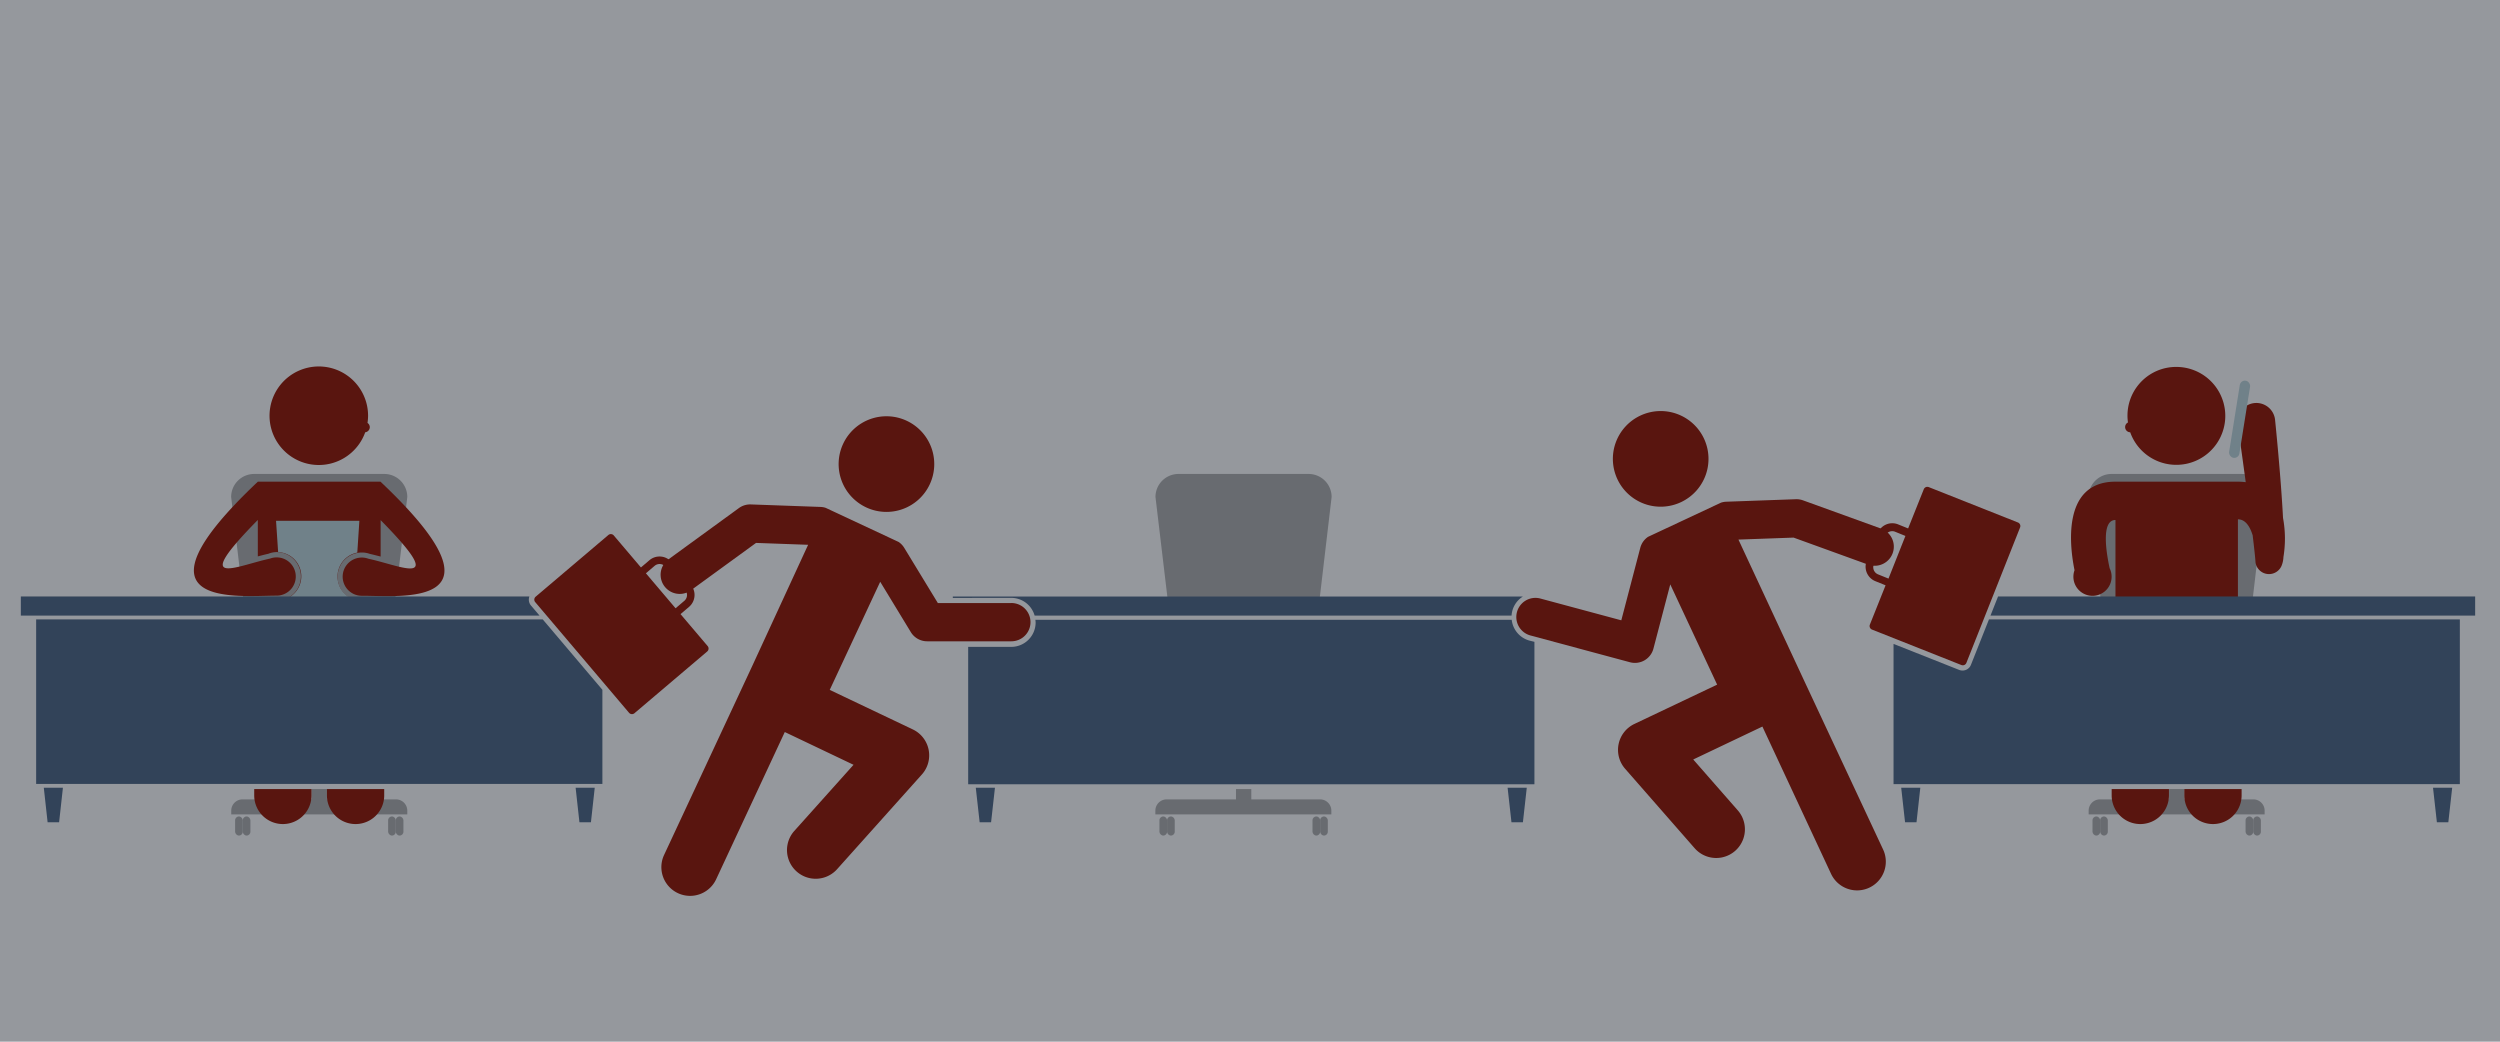 <svg xmlns="http://www.w3.org/2000/svg" viewBox="0 0 480 200"><defs><style>.cls-1{fill:#95989d;}.cls-2{fill:#686b70;}.cls-3{fill:#59150f;}.cls-4{fill:#324359;}.cls-5{fill:#708189;}</style></defs><title>shared_desk_contention</title><g id="Background"><rect class="cls-1" width="480" height="200"/></g><g id="Layer_1" data-name="Layer 1"><g id="Office_Chair" data-name="Office Chair"><rect class="cls-2" x="401.03" y="129.22" width="33.79" height="3.67" rx="1.84" ry="1.84"/><path class="cls-2" d="M432.66,153.48H403.19a2.17,2.17,0,0,0-2.17,2.17v.72h33.79v-.72A2.17,2.17,0,0,0,432.66,153.48Z"/><rect class="cls-2" x="401.76" y="156.76" width="1.47" height="3.67" rx="0.73" ry="0.73"/><rect class="cls-2" x="403.23" y="156.76" width="1.47" height="3.67" rx="0.73" ry="0.73"/><rect class="cls-2" x="431.15" y="156.76" width="1.47" height="3.67" rx="0.73" ry="0.73"/><rect class="cls-2" x="432.62" y="156.76" width="1.47" height="3.67" rx="0.73" ry="0.73"/><rect class="cls-2" x="414.25" y="125.54" width="7.35" height="2.94"/><rect class="cls-2" x="415.72" y="132.15" width="4.41" height="14.69"/><rect class="cls-2" x="419.39" y="135.83" width="14.69" height="0.73"/><rect class="cls-2" x="430.41" y="135.46" width="4.41" height="1.47" rx="0.73" ry="0.73"/><path class="cls-2" d="M403.92,120l0,.4a4.42,4.42,0,0,0,4.41,4.41h19.1a4.42,4.42,0,0,0,4.41-4.41l0-.4Z"/><path class="cls-2" d="M432.28,117l2.54-21.58A4.42,4.42,0,0,0,430.41,91h-25A4.42,4.42,0,0,0,401,95.42L403.57,117Z"/><rect class="cls-2" x="416.46" y="151.5" width="2.94" height="3.43"/><rect class="cls-2" x="416.46" y="132.15" width="2.94" height="15.35"/></g><g id="Person_Sitting" data-name="Person Sitting"><path class="cls-3" d="M438.34,99.44c-.42-8.15-1.52-18.78-1.52-18.78a3.61,3.61,0,1,0-7.2.65s.76,5.33,1.56,11.27a12.33,12.33,0,0,0-1.51-.1H406.17c-10.52,0-8.7,12.92-7.86,17a3.67,3.67,0,1,0,6.74-.38c-.65-3-1.67-9.26,1.12-9.26V117h23.51V99.71c1.45,0,2.31,1.39,2.83,3.06.29,2.41.5,4.33.55,5.23a2.62,2.62,0,0,0,5.09.39,4.93,4.93,0,0,0,.27-1.44A21.76,21.76,0,0,0,438.34,99.44Z"/><path class="cls-3" d="M417.92,70.45a9.34,9.34,0,0,0-9.35,10.66A1,1,0,0,0,409,83h0a9.4,9.4,0,1,0,8.89-12.55Z"/><path class="cls-3" d="M416.46,147.5V130.69h2.94V147.5h11V124.81a5.48,5.48,0,0,0-.73-2.74V120h-2.09a5.49,5.49,0,0,0-5.37,0h-8.59a5.49,5.49,0,0,0-5.37,0h-2.09v2.07a5.48,5.48,0,0,0-.73,2.74V147.5Z"/><path class="cls-3" d="M419.39,151.5v1.22h0a5.5,5.5,0,0,0,11,0h0V151.5Z"/><path class="cls-3" d="M405.44,151.5v1.22h0a5.5,5.5,0,0,0,11,0h0V151.5Z"/></g><g id="Office_Desk" data-name="Office Desk"><polygon class="cls-4" points="470.08 157.87 467.88 157.87 467.14 151.25 470.82 151.25 470.08 157.87"/><polygon class="cls-4" points="367.97 157.87 365.77 157.87 365.03 151.25 368.7 151.25 367.97 157.87"/><path class="cls-4" d="M378.43,127.63a1.74,1.74,0,0,1-2.25,1l-12.62-5v26.92H472.29V118.93H381.88Z"/><polygon class="cls-4" points="383.63 114.52 382.17 118.2 475.23 118.2 475.23 114.52 383.63 114.52"/></g><g id="Office_Chair-2" data-name="Office Chair"><rect class="cls-2" x="221.88" y="129.22" width="33.79" height="3.67" rx="1.84" ry="1.84"/><path class="cls-2" d="M253.51,153.48H224a2.17,2.17,0,0,0-2.17,2.17v.72h33.79v-.72A2.17,2.17,0,0,0,253.51,153.48Z"/><rect class="cls-2" x="222.61" y="156.76" width="1.47" height="3.67" rx="0.73" ry="0.73"/><rect class="cls-2" x="224.08" y="156.76" width="1.47" height="3.67" rx="0.73" ry="0.73"/><rect class="cls-2" x="252" y="156.76" width="1.47" height="3.67" rx="0.73" ry="0.73"/><rect class="cls-2" x="253.47" y="156.76" width="1.47" height="3.67" rx="0.73" ry="0.73"/><rect class="cls-2" x="235.1" y="125.54" width="7.35" height="2.94"/><rect class="cls-2" x="236.57" y="132.15" width="4.41" height="14.69"/><rect class="cls-2" x="240.25" y="135.83" width="14.69" height="0.73"/><rect class="cls-2" x="251.26" y="135.46" width="4.41" height="1.47" rx="0.73" ry="0.73"/><path class="cls-2" d="M253.13,117l2.54-21.58A4.42,4.42,0,0,0,251.26,91h-25a4.42,4.42,0,0,0-4.41,4.41L224.42,117Z"/><path class="cls-2" d="M224.88,121a4.41,4.41,0,0,0,4.35,3.81h19.1a4.41,4.41,0,0,0,4.35-3.81Z"/><rect class="cls-2" x="237.31" y="132.15" width="2.94" height="15.35"/><rect class="cls-2" x="237.31" y="151.5" width="2.94" height="3.43"/></g><g id="Office_Desk-2" data-name="Office Desk"><polygon class="cls-4" points="292.4 157.87 290.2 157.87 289.46 151.25 293.14 151.25 292.4 157.87"/><polygon class="cls-4" points="190.29 157.87 188.09 157.87 187.35 151.25 191.03 151.25 190.29 157.87"/><path class="cls-4" d="M293.67,123a4.67,4.67,0,0,1-3.42-4H198.79a4.58,4.58,0,0,1,.05.53,4.68,4.68,0,0,1-4.67,4.67h-8.28v26.38H294.61V123.23Z"/><path class="cls-4" d="M194.17,114.79a4.67,4.67,0,0,1,4.48,3.41h91.57a4.62,4.62,0,0,1,2.18-3.67H182.94v.27Z"/></g><g id="Office_Chair-3" data-name="Office Chair"><rect class="cls-2" x="44.4" y="129.22" width="33.79" height="3.67" rx="1.84" ry="1.84"/><path class="cls-2" d="M76,153.48H46.57a2.17,2.17,0,0,0-2.17,2.17v.72H78.2v-.72A2.17,2.17,0,0,0,76,153.48Z"/><rect class="cls-2" x="45.14" y="156.76" width="1.47" height="3.67" rx="0.73" ry="0.73"/><rect class="cls-2" x="46.61" y="156.76" width="1.47" height="3.67" rx="0.73" ry="0.73"/><rect class="cls-2" x="74.52" y="156.76" width="1.47" height="3.67" rx="0.73" ry="0.73"/><rect class="cls-2" x="75.99" y="156.76" width="1.47" height="3.67" rx="0.73" ry="0.73"/><rect class="cls-2" x="57.63" y="125.54" width="7.35" height="2.94"/><rect class="cls-2" x="59.1" y="132.15" width="4.41" height="14.69"/><rect class="cls-2" x="62.77" y="135.83" width="14.69" height="0.73"/><rect class="cls-2" x="73.79" y="135.46" width="4.41" height="1.47" rx="0.73" ry="0.73"/><path class="cls-2" d="M75.66,117,78.2,95.42A4.42,4.42,0,0,0,73.79,91h-25a4.42,4.42,0,0,0-4.41,4.41L46.94,117Z"/><path class="cls-2" d="M47.3,120l0,.4a4.42,4.42,0,0,0,4.41,4.41h19.1a4.42,4.42,0,0,0,4.41-4.41l0-.4Z"/><rect class="cls-2" x="59.83" y="132.15" width="2.94" height="15.35"/><rect class="cls-2" x="59.83" y="151.5" width="2.94" height="3.43"/></g><g id="Person_Sitting-2" data-name="Person Sitting"><path class="cls-3" d="M73.05,92.48H49.51C23.56,117,45.64,114.36,53.1,114.36a3.67,3.67,0,1,0-1.26-7.11c-6.55,1.42-15.42,5.88-2.34-7.42h0v7c.68-.18,1.36-.36,2-.5A4.62,4.62,0,0,1,53.1,106a4.67,4.67,0,1,1,0,9.35c-.6,0-1.28,0-2,0l-1.52,0V117H73.05v-1.57l-1.56,0c-.75,0-1.44,0-2,0a4.67,4.67,0,1,1,0-9.35,4.62,4.62,0,0,1,1.53.27c.68.15,1.37.33,2.06.51v-7c13.08,13.29,4.21,8.83-2.34,7.42a3.67,3.67,0,1,0-1.26,7.11C76.93,114.36,99,117,73.05,92.48Z"/><path class="cls-5" d="M54.89,115H67.68a4.67,4.67,0,0,1,.92-8.9L69,100H53l.4,6a4.66,4.66,0,0,1,1.48,9Z"/><path class="cls-3" d="M71,82a1,1,0,0,0-.44-.8,9.27,9.27,0,0,0,.11-1.36A9.46,9.46,0,1,0,70.12,83,1,1,0,0,0,71,82Z"/><path class="cls-3" d="M59.83,147.5V130.69h2.94V147.5h11V124.81a5.48,5.48,0,0,0-.73-2.74V120H71a5.49,5.49,0,0,0-5.37,0H57a5.49,5.49,0,0,0-5.37,0H49.55v2.07a5.48,5.48,0,0,0-.73,2.74V147.5Z"/><path class="cls-3" d="M48.81,151.5v1.22h0a5.5,5.5,0,0,0,11,0h0V151.5Z"/><path class="cls-3" d="M62.77,151.5v1.22h0a5.5,5.5,0,0,0,11,0h0V151.5Z"/></g><g id="Office_Desk-3" data-name="Office Desk"><polygon class="cls-4" points="113.46 157.87 111.25 157.87 110.52 151.25 114.19 151.25 113.46 157.87"/><polygon class="cls-4" points="11.35 157.87 9.14 157.87 8.41 151.25 12.08 151.25 11.35 157.87"/><path class="cls-4" d="M101.94,116.25a1.73,1.73,0,0,1-.29-1.73H4v3.67h99.59Z"/><polygon class="cls-4" points="104.21 118.93 6.94 118.93 6.94 150.52 115.66 150.52 115.66 132.44 104.21 118.93"/></g><g id="Person_Running_Left" data-name="Person Running Left"><path class="cls-3" d="M166.27,97.4A9.18,9.18,0,1,1,178.51,93,9.17,9.17,0,0,1,166.27,97.4Z"/><path class="cls-3" d="M194.17,115.79h-14.1l-6.46-10.61a3.65,3.65,0,0,0-1.07-1.12l-14-6.55a3.64,3.64,0,0,0-1-.18l-13.38-.48a3.67,3.67,0,0,0-2.29.7l-13.52,9.84a3.67,3.67,0,0,0,4.32,5.94l12.49-9.09,10,.36L144.37,128h0L127.5,164.16a5.51,5.51,0,1,0,10,4.66l13.18-28.27,13.2,6.29-11.41,12.74a5.51,5.51,0,0,0,8.21,7.35L177,148.7a5.51,5.51,0,0,0-1.74-8.65l-15.95-7.59L169,111.7l5.88,9.67a3.67,3.67,0,0,0,3.14,1.76h16.16a3.67,3.67,0,0,0,0-7.35Z"/><path class="cls-3" d="M135.89,124.07l-5.23-6.16,1.68-1.43a3,3,0,0,0,.34-4.14l-3.8-4.48a3,3,0,0,0-4.14-.34l-1.68,1.43-5.23-6.16a.74.74,0,0,0-1-.09l-14,11.88a.74.74,0,0,0-.09,1l18.05,21.29a.74.74,0,0,0,1,.09l14-11.88A.74.74,0,0,0,135.89,124.07Zm-10.2-15.43a1.47,1.47,0,0,1,2.07.17l3.8,4.48a1.47,1.47,0,0,1-.17,2.07l-1.68,1.43-5.7-6.72Z"/></g><g id="Person_Running_Right" data-name="Person Running Right"><path class="cls-3" d="M322.78,96.4A9.18,9.18,0,1,0,310.54,92,9.17,9.17,0,0,0,322.78,96.4Z"/><path class="cls-3" d="M361.19,101.5l-15-5.43a3.69,3.69,0,0,0-1.38-.22l-13.38.48a3.64,3.64,0,0,0-1,.18l-14,6.56a3.64,3.64,0,0,0-1.49,2.09l-3.65,13.94-15.53-4.18a3.67,3.67,0,0,0-1.91,7.09l19.1,5.14a3.67,3.67,0,0,0,4.51-2.62l3.23-12.33,9,19.25L313.8,139a5.51,5.51,0,0,0-1.78,8.6l13.38,15.29a5.51,5.51,0,0,0,8.29-7.26l-8.59-9.81,13.28-6.32,13.18,28.27a5.51,5.51,0,1,0,10-4.66l-15-32.07h0L333.78,103.6l10.59-.38,14.32,5.19a3.67,3.67,0,1,0,2.5-6.91Z"/><path class="cls-3" d="M359.48,120.9l17.07,6.77a.74.74,0,0,0,1-.41l10.29-25.95a.74.74,0,0,0-.41-1l-17.07-6.77a.74.74,0,0,0-1,.41l-3,7.51-2-.81a3,3,0,0,0-3.81,1.65l-2.17,5.46a3,3,0,0,0,1.65,3.81l2,.81-3,7.51A.74.74,0,0,0,359.48,120.9Zm6.36-18-3.25,8.19-2-.81a1.47,1.47,0,0,1-.82-1.91l2.17-5.46a1.47,1.47,0,0,1,1.91-.82Z"/></g><rect class="cls-5" x="429" y="73" width="2" height="15" rx="1" ry="1" transform="translate(18.07 -66.78) rotate(9.07)"/></g></svg>
